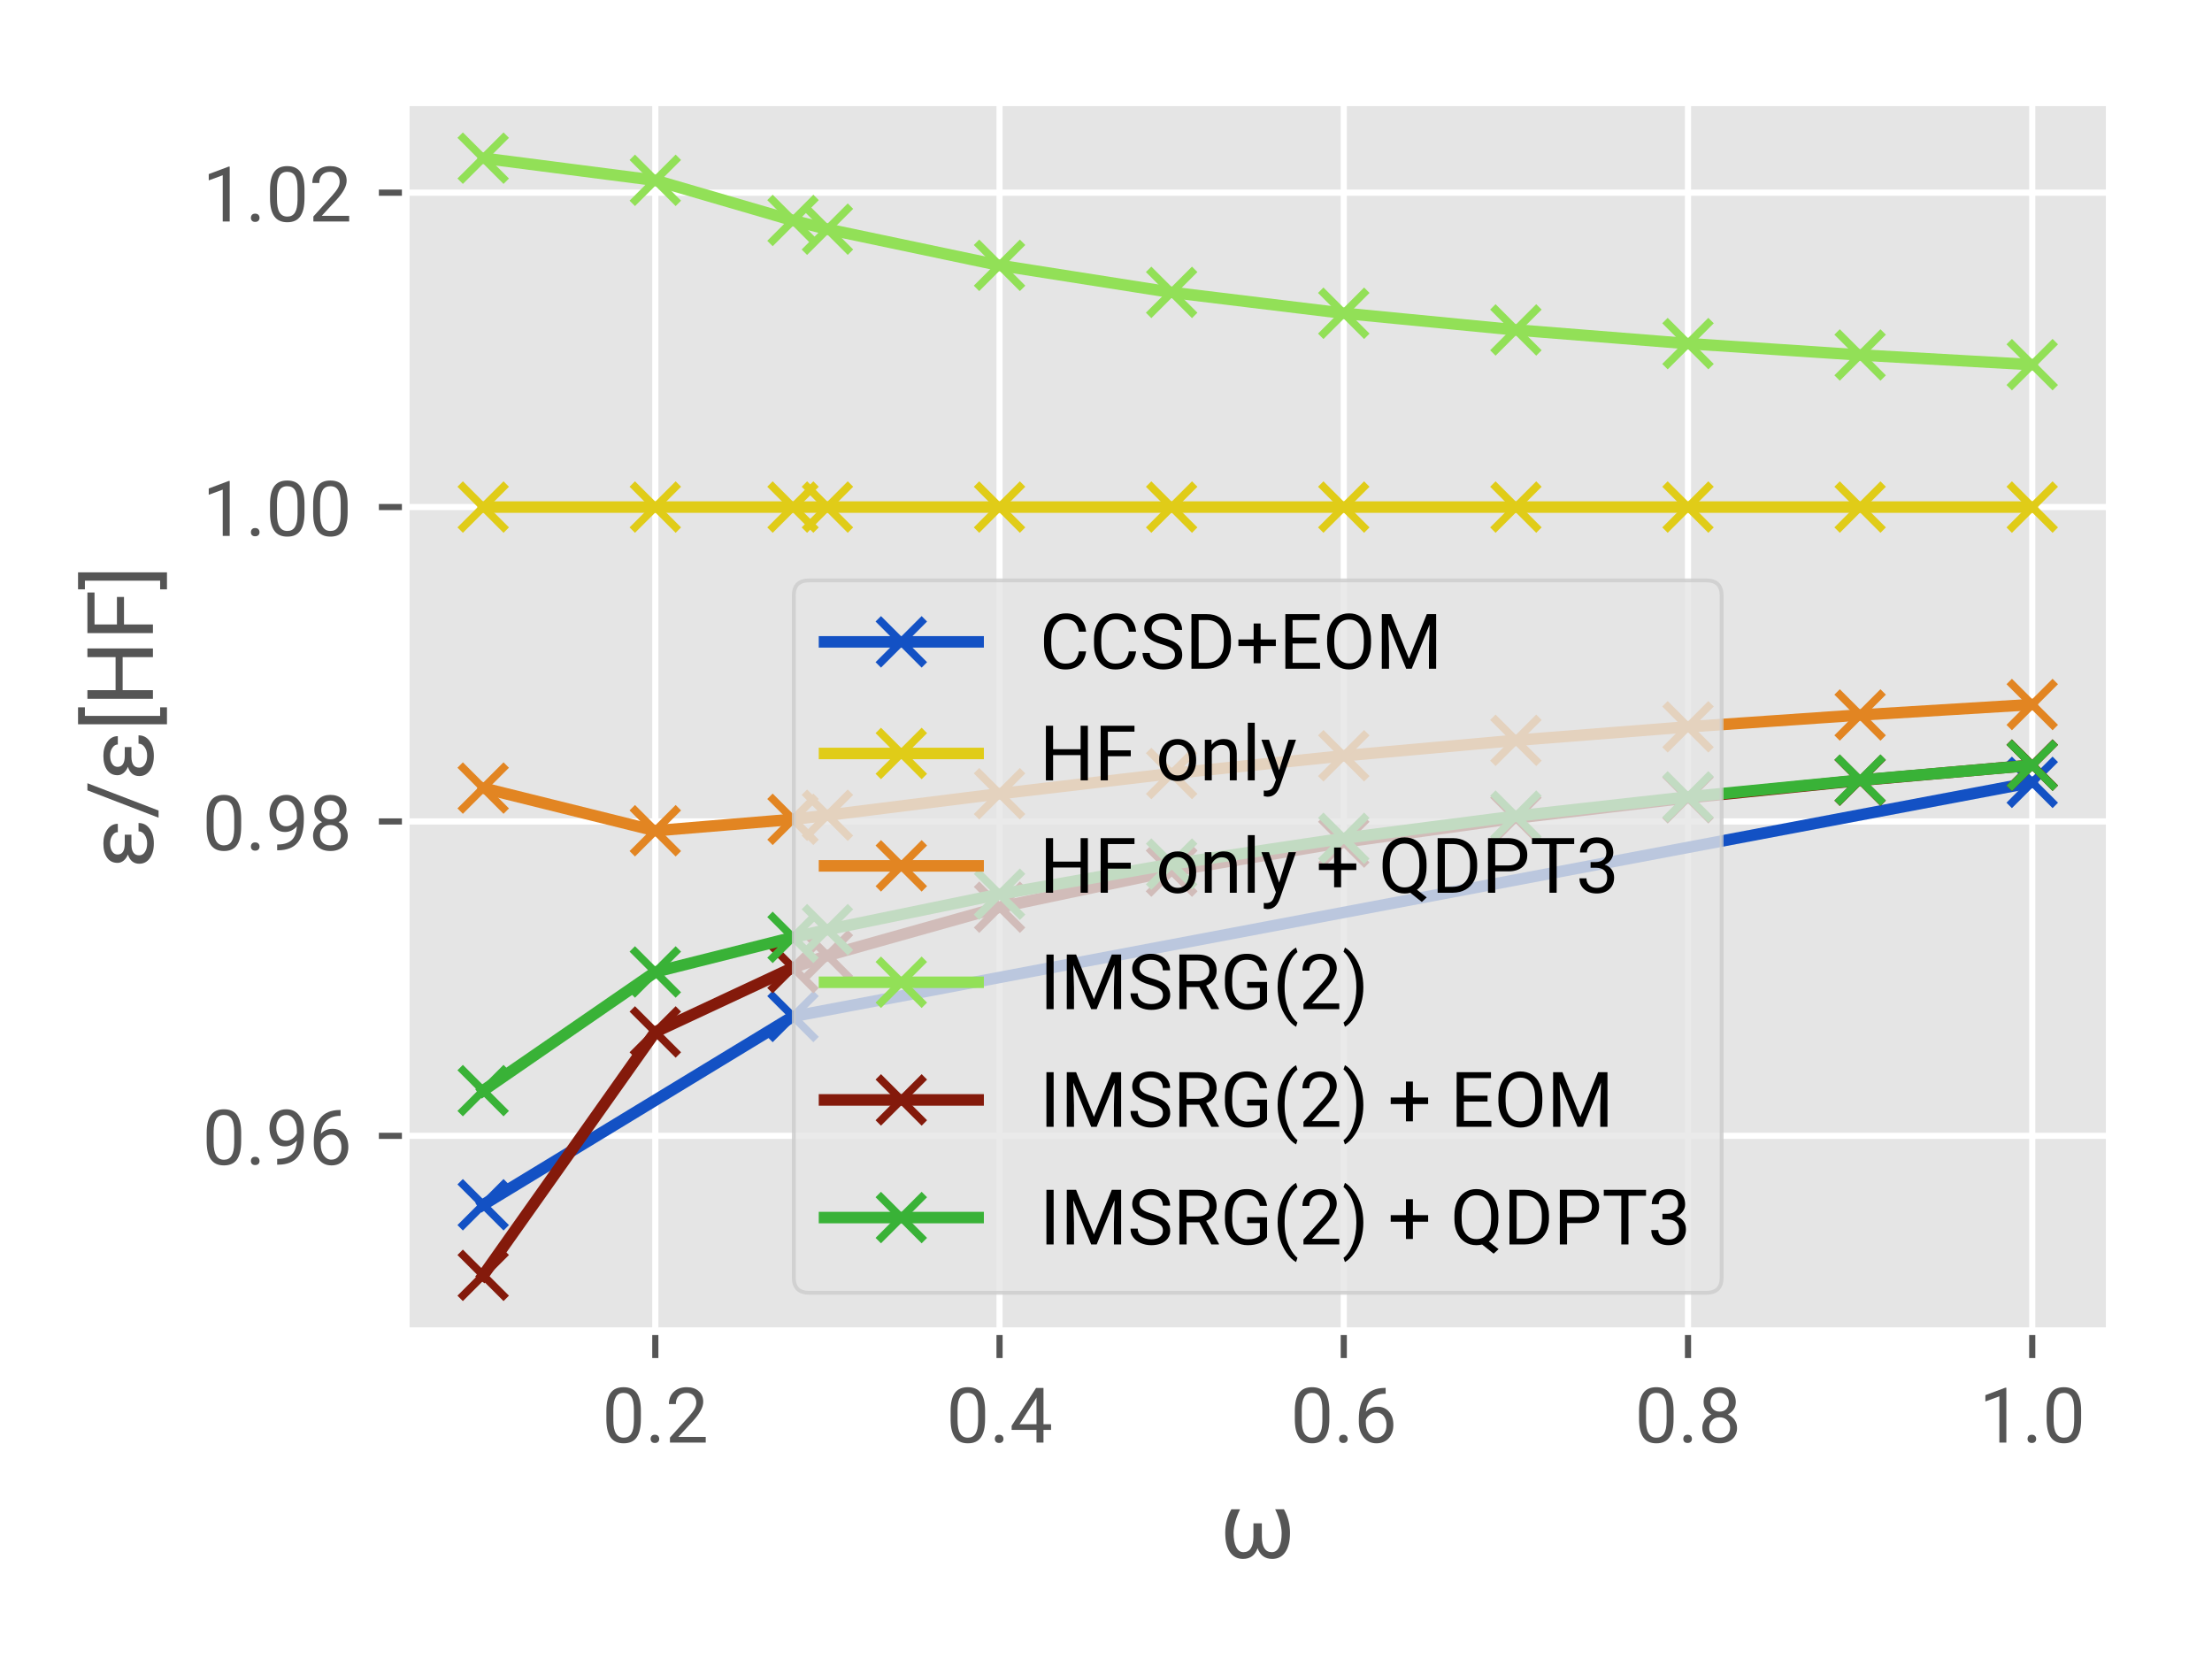 <?xml version="1.0" encoding="utf-8" standalone="no"?>
<!DOCTYPE svg PUBLIC "-//W3C//DTD SVG 1.1//EN"
  "http://www.w3.org/Graphics/SVG/1.1/DTD/svg11.dtd">
<!-- Created with matplotlib (http://matplotlib.org/) -->
<svg height="216pt" version="1.1" viewBox="0 0 288 216" width="288pt" xmlns="http://www.w3.org/2000/svg" xmlns:xlink="http://www.w3.org/1999/xlink">
 <defs>
  <style type="text/css">
*{stroke-linecap:butt;stroke-linejoin:round;}
  </style>
 </defs>
 <g id="figure_1">
  <g id="patch_1">
   <path d="M 0 216 
L 288 216 
L 288 0 
L 0 0 
z
" style="fill:#ffffff;"/>
  </g>
  <g id="axes_1">
   <g id="patch_2">
    <path d="M 52.828 173.32 
L 274.68 173.32 
L 274.68 13.32 
L 52.828 13.32 
z
" style="fill:#e5e5e5;"/>
   </g>
   <g id="matplotlib.axis_1">
    <g id="xtick_1">
     <g id="line2d_1">
      <path clip-path="url(#pa9e88592d8)" d="M 85.321 173.32 
L 85.321 13.32 
" style="fill:none;stroke:#ffffff;stroke-linecap:square;stroke-width:0.8;"/>
     </g>
     <g id="line2d_2">
      <defs>
       <path d="M 0 0 
L 0 3.5 
" id="me62bcd8525" style="stroke:#555555;stroke-width:0.8;"/>
      </defs>
      <g>
       <use style="fill:#555555;stroke:#555555;stroke-width:0.8;" x="85.321" xlink:href="#me62bcd8525" y="173.32"/>
      </g>
     </g>
     <g id="text_1">
      <!-- 0.2 -->
      <defs>
       <path d="M 50.484 30.328 
Q 50.484 14.453 45.062 6.734 
Q 39.656 -0.984 28.125 -0.984 
Q 16.75 -0.984 11.281 6.562 
Q 5.812 14.109 5.609 29.109 
L 5.609 41.156 
Q 5.609 56.844 11.031 64.453 
Q 16.453 72.078 28.031 72.078 
Q 39.5 72.078 44.922 64.719 
Q 50.344 57.375 50.484 42.047 
z
M 41.453 42.672 
Q 41.453 54.156 38.234 59.406 
Q 35.016 64.656 28.031 64.656 
Q 21.094 64.656 17.922 59.422 
Q 14.75 54.203 14.656 43.359 
L 14.656 28.906 
Q 14.656 17.391 18 11.891 
Q 21.344 6.391 28.125 6.391 
Q 34.812 6.391 38.062 11.562 
Q 41.312 16.75 41.453 27.875 
z
" id="Roboto-Regular-30"/>
       <path d="M 7.031 4.734 
Q 7.031 7.078 8.422 8.641 
Q 9.812 10.203 12.594 10.203 
Q 15.375 10.203 16.812 8.641 
Q 18.266 7.078 18.266 4.734 
Q 18.266 2.484 16.812 0.969 
Q 15.375 -0.531 12.594 -0.531 
Q 9.812 -0.531 8.422 0.969 
Q 7.031 2.484 7.031 4.734 
" id="Roboto-Regular-2e"/>
       <path d="M 52.484 0 
L 5.906 0 
L 5.906 6.5 
L 30.516 33.844 
Q 35.984 40.047 38.062 43.922 
Q 40.141 47.797 40.141 51.953 
Q 40.141 57.516 36.766 61.078 
Q 33.406 64.656 27.781 64.656 
Q 21.047 64.656 17.312 60.812 
Q 13.578 56.984 13.578 50.141 
L 4.547 50.141 
Q 4.547 59.969 10.859 66.016 
Q 17.188 72.078 27.781 72.078 
Q 37.703 72.078 43.453 66.875 
Q 49.219 61.672 49.219 53.031 
Q 49.219 42.531 35.844 28.031 
L 16.797 7.375 
L 52.484 7.375 
z
" id="Roboto-Regular-32"/>
      </defs>
      <g style="fill:#555555;" transform="translate(78.39 187.82)scale(0.1 -0.1)">
       <use xlink:href="#Roboto-Regular-30"/>
       <use x="56.152" xlink:href="#Roboto-Regular-2e"/>
       <use x="82.471" xlink:href="#Roboto-Regular-32"/>
      </g>
     </g>
    </g>
    <g id="xtick_2">
     <g id="line2d_3">
      <path clip-path="url(#pa9e88592d8)" d="M 130.14 173.32 
L 130.14 13.32 
" style="fill:none;stroke:#ffffff;stroke-linecap:square;stroke-width:0.8;"/>
     </g>
     <g id="line2d_4">
      <g>
       <use style="fill:#555555;stroke:#555555;stroke-width:0.8;" x="130.14" xlink:href="#me62bcd8525" y="173.32"/>
      </g>
     </g>
     <g id="text_2">
      <!-- 0.4 -->
      <defs>
       <path d="M 44.047 23.875 
L 53.906 23.875 
L 53.906 16.5 
L 44.047 16.5 
L 44.047 0 
L 34.969 0 
L 34.969 16.5 
L 2.594 16.5 
L 2.594 21.828 
L 34.422 71.094 
L 44.047 71.094 
z
M 12.844 23.875 
L 34.969 23.875 
L 34.969 58.734 
L 33.891 56.781 
z
" id="Roboto-Regular-34"/>
      </defs>
      <g style="fill:#555555;" transform="translate(123.208 187.82)scale(0.1 -0.1)">
       <use xlink:href="#Roboto-Regular-30"/>
       <use x="56.152" xlink:href="#Roboto-Regular-2e"/>
       <use x="82.471" xlink:href="#Roboto-Regular-34"/>
      </g>
     </g>
    </g>
    <g id="xtick_3">
     <g id="line2d_5">
      <path clip-path="url(#pa9e88592d8)" d="M 174.958 173.32 
L 174.958 13.32 
" style="fill:none;stroke:#ffffff;stroke-linecap:square;stroke-width:0.8;"/>
     </g>
     <g id="line2d_6">
      <g>
       <use style="fill:#555555;stroke:#555555;stroke-width:0.8;" x="174.958" xlink:href="#me62bcd8525" y="173.32"/>
      </g>
     </g>
     <g id="text_3">
      <!-- 0.6 -->
      <defs>
       <path d="M 41.359 71.141 
L 41.359 63.484 
L 39.703 63.484 
Q 29.156 63.281 22.906 57.219 
Q 16.656 51.172 15.672 40.188 
Q 21.297 46.625 31 46.625 
Q 40.281 46.625 45.828 40.078 
Q 51.375 33.547 51.375 23.188 
Q 51.375 12.203 45.391 5.609 
Q 39.406 -0.984 29.344 -0.984 
Q 19.141 -0.984 12.797 6.859 
Q 6.453 14.703 6.453 27.047 
L 6.453 30.516 
Q 6.453 50.141 14.812 60.516 
Q 23.188 70.906 39.75 71.141 
z
M 29.5 39.109 
Q 24.859 39.109 20.953 36.328 
Q 17.047 33.547 15.531 29.344 
L 15.531 26.031 
Q 15.531 17.234 19.484 11.859 
Q 23.438 6.5 29.344 6.5 
Q 35.453 6.5 38.938 10.984 
Q 42.438 15.484 42.438 22.75 
Q 42.438 30.078 38.891 34.594 
Q 35.359 39.109 29.5 39.109 
" id="Roboto-Regular-36"/>
      </defs>
      <g style="fill:#555555;" transform="translate(168.027 187.82)scale(0.1 -0.1)">
       <use xlink:href="#Roboto-Regular-30"/>
       <use x="56.152" xlink:href="#Roboto-Regular-2e"/>
       <use x="82.471" xlink:href="#Roboto-Regular-36"/>
      </g>
     </g>
    </g>
    <g id="xtick_4">
     <g id="line2d_7">
      <path clip-path="url(#pa9e88592d8)" d="M 219.777 173.32 
L 219.777 13.32 
" style="fill:none;stroke:#ffffff;stroke-linecap:square;stroke-width:0.8;"/>
     </g>
     <g id="line2d_8">
      <g>
       <use style="fill:#555555;stroke:#555555;stroke-width:0.8;" x="219.777" xlink:href="#me62bcd8525" y="173.32"/>
      </g>
     </g>
     <g id="text_4">
      <!-- 0.8 -->
      <defs>
       <path d="M 49.031 52.547 
Q 49.031 47.219 46.219 43.062 
Q 43.406 38.922 38.625 36.578 
Q 44.188 34.188 47.438 29.594 
Q 50.688 25 50.688 19.188 
Q 50.688 9.969 44.453 4.484 
Q 38.234 -0.984 28.078 -0.984 
Q 17.828 -0.984 11.641 4.516 
Q 5.469 10.016 5.469 19.188 
Q 5.469 24.953 8.609 29.594 
Q 11.766 34.234 17.328 36.625 
Q 12.594 38.969 9.859 43.109 
Q 7.125 47.266 7.125 52.547 
Q 7.125 61.531 12.891 66.797 
Q 18.656 72.078 28.078 72.078 
Q 37.453 72.078 43.234 66.797 
Q 49.031 61.531 49.031 52.547 
M 41.656 19.391 
Q 41.656 25.344 37.859 29.094 
Q 34.078 32.859 27.969 32.859 
Q 21.875 32.859 18.188 29.141 
Q 14.5 25.438 14.5 19.375 
Q 14.5 13.328 18.094 9.859 
Q 21.688 6.391 28.078 6.391 
Q 34.422 6.391 38.031 9.875 
Q 41.656 13.375 41.656 19.391 
M 28.078 64.656 
Q 22.75 64.656 19.453 61.359 
Q 16.156 58.062 16.156 52.391 
Q 16.156 46.969 19.406 43.625 
Q 22.656 40.281 28.078 40.281 
Q 33.5 40.281 36.734 43.625 
Q 39.984 46.969 39.984 52.391 
Q 39.984 57.812 36.609 61.234 
Q 33.25 64.656 28.078 64.656 
" id="Roboto-Regular-38"/>
      </defs>
      <g style="fill:#555555;" transform="translate(212.846 187.82)scale(0.1 -0.1)">
       <use xlink:href="#Roboto-Regular-30"/>
       <use x="56.152" xlink:href="#Roboto-Regular-2e"/>
       <use x="82.471" xlink:href="#Roboto-Regular-38"/>
      </g>
     </g>
    </g>
    <g id="xtick_5">
     <g id="line2d_9">
      <path clip-path="url(#pa9e88592d8)" d="M 264.596 173.32 
L 264.596 13.32 
" style="fill:none;stroke:#ffffff;stroke-linecap:square;stroke-width:0.8;"/>
     </g>
     <g id="line2d_10">
      <g>
       <use style="fill:#555555;stroke:#555555;stroke-width:0.8;" x="264.596" xlink:href="#me62bcd8525" y="173.32"/>
      </g>
     </g>
     <g id="text_5">
      <!-- 1.0 -->
      <defs>
       <path d="M 35.594 0 
L 26.516 0 
L 26.516 60.203 
L 8.297 53.516 
L 8.297 61.719 
L 34.188 71.438 
L 35.594 71.438 
z
" id="Roboto-Regular-31"/>
      </defs>
      <g style="fill:#555555;" transform="translate(257.665 187.82)scale(0.1 -0.1)">
       <use xlink:href="#Roboto-Regular-31"/>
       <use x="56.152" xlink:href="#Roboto-Regular-2e"/>
       <use x="82.471" xlink:href="#Roboto-Regular-30"/>
      </g>
     </g>
    </g>
    <g id="text_6">
     <!-- ω -->
     <defs>
      <path d="M 22.078 52.828 
Q 15.328 39.016 14.984 27.344 
Q 14.984 17.438 17.766 11.891 
Q 20.562 6.344 25.734 6.344 
Q 31 6.344 33.766 10.562 
Q 36.531 14.797 36.531 22.906 
L 36.531 37.594 
L 45.656 37.594 
L 45.656 22.656 
Q 45.703 14.656 48.453 10.5 
Q 51.219 6.344 56.453 6.344 
Q 61.625 6.344 64.406 11.859 
Q 67.188 17.391 67.188 27.344 
Q 66.844 39.016 60.109 52.828 
L 69.625 52.828 
Q 76.219 40.922 76.219 27.344 
Q 76.219 13.922 71.156 6.469 
Q 66.109 -0.984 56.938 -0.984 
Q 45.219 -0.984 41.062 10.641 
Q 39.062 4.938 35.062 1.969 
Q 31.062 -0.984 25.25 -0.984 
Q 16.062 -0.984 11 6.469 
Q 5.953 13.922 5.953 27.344 
Q 5.953 41.359 12.547 52.828 
z
" id="Roboto-Regular-3c9"/>
     </defs>
     <g style="fill:#555555;" transform="translate(158.811 202.851)scale(0.12 -0.12)">
      <use xlink:href="#Roboto-Regular-3c9"/>
     </g>
    </g>
   </g>
   <g id="matplotlib.axis_2">
    <g id="ytick_1">
     <g id="line2d_11">
      <path clip-path="url(#pa9e88592d8)" d="M 52.828 147.885 
L 274.68 147.885 
" style="fill:none;stroke:#ffffff;stroke-linecap:square;stroke-width:0.8;"/>
     </g>
     <g id="line2d_12">
      <defs>
       <path d="M 0 0 
L -3.5 0 
" id="m0dbd7f223a" style="stroke:#555555;stroke-width:0.8;"/>
      </defs>
      <g>
       <use style="fill:#555555;stroke:#555555;stroke-width:0.8;" x="52.828" xlink:href="#m0dbd7f223a" y="147.885"/>
      </g>
     </g>
     <g id="text_7">
      <!-- 0.96 -->
      <defs>
       <path d="M 40.531 31.25 
Q 37.703 27.875 33.766 25.828 
Q 29.828 23.781 25.141 23.781 
Q 19 23.781 14.422 26.797 
Q 9.859 29.828 7.375 35.328 
Q 4.891 40.828 4.891 47.469 
Q 4.891 54.594 7.594 60.297 
Q 10.297 66.016 15.281 69.047 
Q 20.266 72.078 26.906 72.078 
Q 37.453 72.078 43.531 64.188 
Q 49.609 56.297 49.609 42.672 
L 49.609 40.047 
Q 49.609 19.281 41.406 9.734 
Q 33.203 0.203 16.656 -0.047 
L 14.891 -0.047 
L 14.891 7.562 
L 16.797 7.562 
Q 27.984 7.766 33.984 13.406 
Q 39.984 19.047 40.531 31.25 
M 26.609 31.25 
Q 31.156 31.25 34.984 34.031 
Q 38.812 36.812 40.578 40.922 
L 40.578 44.531 
Q 40.578 53.422 36.719 58.984 
Q 32.859 64.547 26.953 64.547 
Q 21 64.547 17.375 59.984 
Q 13.766 55.422 13.766 47.953 
Q 13.766 40.672 17.25 35.953 
Q 20.75 31.25 26.609 31.25 
" id="Roboto-Regular-39"/>
      </defs>
      <g style="fill:#555555;" transform="translate(26.349 151.635)scale(0.1 -0.1)">
       <use xlink:href="#Roboto-Regular-30"/>
       <use x="56.152" xlink:href="#Roboto-Regular-2e"/>
       <use x="82.471" xlink:href="#Roboto-Regular-39"/>
       <use x="138.623" xlink:href="#Roboto-Regular-36"/>
      </g>
     </g>
    </g>
    <g id="ytick_2">
     <g id="line2d_13">
      <path clip-path="url(#pa9e88592d8)" d="M 52.828 106.952 
L 274.68 106.952 
" style="fill:none;stroke:#ffffff;stroke-linecap:square;stroke-width:0.8;"/>
     </g>
     <g id="line2d_14">
      <g>
       <use style="fill:#555555;stroke:#555555;stroke-width:0.8;" x="52.828" xlink:href="#m0dbd7f223a" y="106.952"/>
      </g>
     </g>
     <g id="text_8">
      <!-- 0.98 -->
      <g style="fill:#555555;" transform="translate(26.349 110.702)scale(0.1 -0.1)">
       <use xlink:href="#Roboto-Regular-30"/>
       <use x="56.152" xlink:href="#Roboto-Regular-2e"/>
       <use x="82.471" xlink:href="#Roboto-Regular-39"/>
       <use x="138.623" xlink:href="#Roboto-Regular-38"/>
      </g>
     </g>
    </g>
    <g id="ytick_3">
     <g id="line2d_15">
      <path clip-path="url(#pa9e88592d8)" d="M 52.828 66.02 
L 274.68 66.02 
" style="fill:none;stroke:#ffffff;stroke-linecap:square;stroke-width:0.8;"/>
     </g>
     <g id="line2d_16">
      <g>
       <use style="fill:#555555;stroke:#555555;stroke-width:0.8;" x="52.828" xlink:href="#m0dbd7f223a" y="66.02"/>
      </g>
     </g>
     <g id="text_9">
      <!-- 1.00 -->
      <g style="fill:#555555;" transform="translate(26.349 69.77)scale(0.1 -0.1)">
       <use xlink:href="#Roboto-Regular-31"/>
       <use x="56.152" xlink:href="#Roboto-Regular-2e"/>
       <use x="82.471" xlink:href="#Roboto-Regular-30"/>
       <use x="138.623" xlink:href="#Roboto-Regular-30"/>
      </g>
     </g>
    </g>
    <g id="ytick_4">
     <g id="line2d_17">
      <path clip-path="url(#pa9e88592d8)" d="M 52.828 25.087 
L 274.68 25.087 
" style="fill:none;stroke:#ffffff;stroke-linecap:square;stroke-width:0.8;"/>
     </g>
     <g id="line2d_18">
      <g>
       <use style="fill:#555555;stroke:#555555;stroke-width:0.8;" x="52.828" xlink:href="#m0dbd7f223a" y="25.087"/>
      </g>
     </g>
     <g id="text_10">
      <!-- 1.02 -->
      <g style="fill:#555555;" transform="translate(26.349 28.837)scale(0.1 -0.1)">
       <use xlink:href="#Roboto-Regular-31"/>
       <use x="56.152" xlink:href="#Roboto-Regular-2e"/>
       <use x="82.471" xlink:href="#Roboto-Regular-30"/>
       <use x="138.623" xlink:href="#Roboto-Regular-32"/>
      </g>
     </g>
    </g>
    <g id="text_11">
     <!-- ε/ε[HF] -->
     <defs>
      <path d="M 13.969 14.844 
Q 13.969 11.078 17.547 8.688 
Q 21.141 6.297 26.906 6.297 
Q 32.422 6.297 36.203 8.984 
Q 39.984 11.672 39.984 15.625 
L 49.031 15.625 
Q 49.031 8.062 42.797 3.531 
Q 36.578 -0.984 26.906 -0.984 
Q 16.938 -0.984 10.875 3.344 
Q 4.828 7.672 4.828 14.844 
Q 4.828 23.922 14.844 27.156 
Q 10.547 28.906 8.156 31.875 
Q 5.766 34.859 5.766 38.422 
Q 5.766 45.656 11.406 49.703 
Q 17.047 53.766 26.906 53.766 
Q 35.984 53.766 42.062 49.391 
Q 48.141 45.016 48.141 38.094 
L 39.109 38.094 
Q 39.109 41.5 35.609 43.969 
Q 32.125 46.438 26.906 46.438 
Q 21.438 46.438 18.141 44.219 
Q 14.844 42 14.844 38.375 
Q 14.844 30.562 26.766 30.562 
L 36.328 30.562 
L 36.328 23.344 
L 25.391 23.344 
Q 13.969 23.047 13.969 14.844 
" id="Roboto-Regular-3b5"/>
      <path d="M 8.641 -6.109 
L 0.875 -6.109 
L 30.562 71.094 
L 38.281 71.094 
z
" id="Roboto-Regular-2f"/>
      <path d="M 25.531 73.828 
L 16.219 73.828 
L 16.219 -7.812 
L 25.531 -7.812 
L 25.531 -15.234 
L 7.125 -15.234 
L 7.125 81.25 
L 25.531 81.25 
z
" id="Roboto-Regular-5b"/>
      <path d="M 62.891 0 
L 53.469 0 
L 53.469 32.859 
L 17.625 32.859 
L 17.625 0 
L 8.25 0 
L 8.25 71.094 
L 17.625 71.094 
L 17.625 40.531 
L 53.469 40.531 
L 53.469 71.094 
L 62.891 71.094 
z
" id="Roboto-Regular-48"/>
      <path d="M 47.469 31.391 
L 17.625 31.391 
L 17.625 0 
L 8.25 0 
L 8.25 71.094 
L 52.297 71.094 
L 52.297 63.375 
L 17.625 63.375 
L 17.625 39.062 
L 47.469 39.062 
z
" id="Roboto-Regular-46"/>
      <path d="M 0.438 81.25 
L 18.891 81.25 
L 18.891 -15.234 
L 0.438 -15.234 
L 0.438 -7.812 
L 9.859 -7.812 
L 9.859 73.828 
L 0.438 73.828 
z
" id="Roboto-Regular-5d"/>
     </defs>
     <g style="fill:#555555;" transform="translate(19.912 113.038)rotate(-90)scale(0.12 -0.12)">
      <use xlink:href="#Roboto-Regular-3b5"/>
      <use x="53.906" xlink:href="#Roboto-Regular-2f"/>
      <use x="95.117" xlink:href="#Roboto-Regular-3b5"/>
      <use x="149.023" xlink:href="#Roboto-Regular-5b"/>
      <use x="175.537" xlink:href="#Roboto-Regular-48"/>
      <use x="246.826" xlink:href="#Roboto-Regular-46"/>
      <use x="302.1" xlink:href="#Roboto-Regular-5d"/>
     </g>
    </g>
   </g>
   <g id="line2d_19">
    <path clip-path="url(#pa9e88592d8)" d="M 62.912 156.86 
L 103.249 132.341 
L 264.596 101.863 
" style="fill:none;stroke:#1351c4;stroke-linecap:square;stroke-width:1.5;"/>
    <defs>
     <path d="M -3 3 
L 3 -3 
M -3 -3 
L 3 3 
" id="mb91013c188" style="stroke:#1351c4;"/>
    </defs>
    <g clip-path="url(#pa9e88592d8)">
     <use style="fill:#1351c4;stroke:#1351c4;" x="62.912" xlink:href="#mb91013c188" y="156.86"/>
     <use style="fill:#1351c4;stroke:#1351c4;" x="103.249" xlink:href="#mb91013c188" y="132.341"/>
     <use style="fill:#1351c4;stroke:#1351c4;" x="264.596" xlink:href="#mb91013c188" y="101.863"/>
    </g>
   </g>
   <g id="line2d_20">
    <path clip-path="url(#pa9e88592d8)" d="M 62.912 66.02 
L 85.321 66.02 
L 103.249 66.02 
L 107.73 66.02 
L 130.14 66.02 
L 152.549 66.02 
L 174.958 66.02 
L 197.368 66.02 
L 219.777 66.02 
L 242.186 66.02 
L 264.596 66.02 
" style="fill:none;stroke:#e0cc18;stroke-linecap:square;stroke-width:1.5;"/>
    <defs>
     <path d="M -3 3 
L 3 -3 
M -3 -3 
L 3 3 
" id="m8059fedfb8" style="stroke:#e0cc18;"/>
    </defs>
    <g clip-path="url(#pa9e88592d8)">
     <use style="fill:#e0cc18;stroke:#e0cc18;" x="62.912" xlink:href="#m8059fedfb8" y="66.02"/>
     <use style="fill:#e0cc18;stroke:#e0cc18;" x="85.321" xlink:href="#m8059fedfb8" y="66.02"/>
     <use style="fill:#e0cc18;stroke:#e0cc18;" x="103.249" xlink:href="#m8059fedfb8" y="66.02"/>
     <use style="fill:#e0cc18;stroke:#e0cc18;" x="107.73" xlink:href="#m8059fedfb8" y="66.02"/>
     <use style="fill:#e0cc18;stroke:#e0cc18;" x="130.14" xlink:href="#m8059fedfb8" y="66.02"/>
     <use style="fill:#e0cc18;stroke:#e0cc18;" x="152.549" xlink:href="#m8059fedfb8" y="66.02"/>
     <use style="fill:#e0cc18;stroke:#e0cc18;" x="174.958" xlink:href="#m8059fedfb8" y="66.02"/>
     <use style="fill:#e0cc18;stroke:#e0cc18;" x="197.368" xlink:href="#m8059fedfb8" y="66.02"/>
     <use style="fill:#e0cc18;stroke:#e0cc18;" x="219.777" xlink:href="#m8059fedfb8" y="66.02"/>
     <use style="fill:#e0cc18;stroke:#e0cc18;" x="242.186" xlink:href="#m8059fedfb8" y="66.02"/>
     <use style="fill:#e0cc18;stroke:#e0cc18;" x="264.596" xlink:href="#m8059fedfb8" y="66.02"/>
    </g>
   </g>
   <g id="line2d_21">
    <path clip-path="url(#pa9e88592d8)" d="M 62.912 102.606 
L 85.321 108.161 
L 103.249 106.677 
L 107.73 106.145 
L 130.14 103.342 
L 152.549 100.712 
L 174.958 98.399 
L 197.368 96.387 
L 219.777 94.632 
L 242.186 93.091 
L 264.596 91.729 
" style="fill:none;stroke:#e28522;stroke-linecap:square;stroke-width:1.5;"/>
    <defs>
     <path d="M -3 3 
L 3 -3 
M -3 -3 
L 3 3 
" id="me6e3fbe865" style="stroke:#e28522;"/>
    </defs>
    <g clip-path="url(#pa9e88592d8)">
     <use style="fill:#e28522;stroke:#e28522;" x="62.912" xlink:href="#me6e3fbe865" y="102.606"/>
     <use style="fill:#e28522;stroke:#e28522;" x="85.321" xlink:href="#me6e3fbe865" y="108.161"/>
     <use style="fill:#e28522;stroke:#e28522;" x="103.249" xlink:href="#me6e3fbe865" y="106.677"/>
     <use style="fill:#e28522;stroke:#e28522;" x="107.73" xlink:href="#me6e3fbe865" y="106.145"/>
     <use style="fill:#e28522;stroke:#e28522;" x="130.14" xlink:href="#me6e3fbe865" y="103.342"/>
     <use style="fill:#e28522;stroke:#e28522;" x="152.549" xlink:href="#me6e3fbe865" y="100.712"/>
     <use style="fill:#e28522;stroke:#e28522;" x="174.958" xlink:href="#me6e3fbe865" y="98.399"/>
     <use style="fill:#e28522;stroke:#e28522;" x="197.368" xlink:href="#me6e3fbe865" y="96.387"/>
     <use style="fill:#e28522;stroke:#e28522;" x="219.777" xlink:href="#me6e3fbe865" y="94.632"/>
     <use style="fill:#e28522;stroke:#e28522;" x="242.186" xlink:href="#me6e3fbe865" y="93.091"/>
     <use style="fill:#e28522;stroke:#e28522;" x="264.596" xlink:href="#me6e3fbe865" y="91.729"/>
    </g>
   </g>
   <g id="line2d_22">
    <path clip-path="url(#pa9e88592d8)" d="M 62.912 20.593 
L 85.321 23.48 
L 103.249 28.705 
L 107.73 29.838 
L 130.14 34.547 
L 152.549 38.068 
L 174.958 40.788 
L 197.368 42.957 
L 219.777 44.737 
L 242.186 46.219 
L 264.596 47.478 
" style="fill:none;stroke:#92e057;stroke-linecap:square;stroke-width:1.5;"/>
    <defs>
     <path d="M -3 3 
L 3 -3 
M -3 -3 
L 3 3 
" id="m59fe79908b" style="stroke:#92e057;"/>
    </defs>
    <g clip-path="url(#pa9e88592d8)">
     <use style="fill:#92e057;stroke:#92e057;" x="62.912" xlink:href="#m59fe79908b" y="20.593"/>
     <use style="fill:#92e057;stroke:#92e057;" x="85.321" xlink:href="#m59fe79908b" y="23.48"/>
     <use style="fill:#92e057;stroke:#92e057;" x="103.249" xlink:href="#m59fe79908b" y="28.705"/>
     <use style="fill:#92e057;stroke:#92e057;" x="107.73" xlink:href="#m59fe79908b" y="29.838"/>
     <use style="fill:#92e057;stroke:#92e057;" x="130.14" xlink:href="#m59fe79908b" y="34.547"/>
     <use style="fill:#92e057;stroke:#92e057;" x="152.549" xlink:href="#m59fe79908b" y="38.068"/>
     <use style="fill:#92e057;stroke:#92e057;" x="174.958" xlink:href="#m59fe79908b" y="40.788"/>
     <use style="fill:#92e057;stroke:#92e057;" x="197.368" xlink:href="#m59fe79908b" y="42.957"/>
     <use style="fill:#92e057;stroke:#92e057;" x="219.777" xlink:href="#m59fe79908b" y="44.737"/>
     <use style="fill:#92e057;stroke:#92e057;" x="242.186" xlink:href="#m59fe79908b" y="46.219"/>
     <use style="fill:#92e057;stroke:#92e057;" x="264.596" xlink:href="#m59fe79908b" y="47.478"/>
    </g>
   </g>
   <g id="line2d_23">
    <path clip-path="url(#pa9e88592d8)" d="M 62.912 166.047 
L 85.321 134.36 
L 103.249 125.986 
L 107.73 124.414 
L 130.14 118.119 
L 152.549 113.396 
L 152.549 113.396 
L 174.958 109.642 
L 197.368 106.512 
L 219.777 103.872 
L 242.186 101.599 
L 264.596 99.615 
L 264.596 99.615 
" style="fill:none;stroke:#841a0b;stroke-linecap:square;stroke-width:1.5;"/>
    <defs>
     <path d="M -3 3 
L 3 -3 
M -3 -3 
L 3 3 
" id="mf4d0b1335c" style="stroke:#841a0b;"/>
    </defs>
    <g clip-path="url(#pa9e88592d8)">
     <use style="fill:#841a0b;stroke:#841a0b;" x="62.912" xlink:href="#mf4d0b1335c" y="166.047"/>
     <use style="fill:#841a0b;stroke:#841a0b;" x="85.321" xlink:href="#mf4d0b1335c" y="134.36"/>
     <use style="fill:#841a0b;stroke:#841a0b;" x="103.249" xlink:href="#mf4d0b1335c" y="125.986"/>
     <use style="fill:#841a0b;stroke:#841a0b;" x="107.73" xlink:href="#mf4d0b1335c" y="124.414"/>
     <use style="fill:#841a0b;stroke:#841a0b;" x="130.14" xlink:href="#mf4d0b1335c" y="118.119"/>
     <use style="fill:#841a0b;stroke:#841a0b;" x="152.549" xlink:href="#mf4d0b1335c" y="113.396"/>
     <use style="fill:#841a0b;stroke:#841a0b;" x="152.549" xlink:href="#mf4d0b1335c" y="113.396"/>
     <use style="fill:#841a0b;stroke:#841a0b;" x="174.958" xlink:href="#mf4d0b1335c" y="109.642"/>
     <use style="fill:#841a0b;stroke:#841a0b;" x="197.368" xlink:href="#mf4d0b1335c" y="106.512"/>
     <use style="fill:#841a0b;stroke:#841a0b;" x="219.777" xlink:href="#mf4d0b1335c" y="103.872"/>
     <use style="fill:#841a0b;stroke:#841a0b;" x="242.186" xlink:href="#mf4d0b1335c" y="101.599"/>
     <use style="fill:#841a0b;stroke:#841a0b;" x="264.596" xlink:href="#mf4d0b1335c" y="99.615"/>
     <use style="fill:#841a0b;stroke:#841a0b;" x="264.596" xlink:href="#mf4d0b1335c" y="99.615"/>
    </g>
   </g>
   <g id="line2d_24">
    <path clip-path="url(#pa9e88592d8)" d="M 62.912 141.995 
L 85.321 126.549 
L 103.249 122.047 
L 107.73 121.037 
L 130.14 116.426 
L 152.549 112.5 
L 174.958 109.144 
L 197.368 106.257 
L 219.777 103.757 
L 242.186 101.566 
L 264.596 99.633 
" style="fill:none;stroke:#39b237;stroke-linecap:square;stroke-width:1.5;"/>
    <defs>
     <path d="M -3 3 
L 3 -3 
M -3 -3 
L 3 3 
" id="mdb8e65e694" style="stroke:#39b237;"/>
    </defs>
    <g clip-path="url(#pa9e88592d8)">
     <use style="fill:#39b237;stroke:#39b237;" x="62.912" xlink:href="#mdb8e65e694" y="141.995"/>
     <use style="fill:#39b237;stroke:#39b237;" x="85.321" xlink:href="#mdb8e65e694" y="126.549"/>
     <use style="fill:#39b237;stroke:#39b237;" x="103.249" xlink:href="#mdb8e65e694" y="122.047"/>
     <use style="fill:#39b237;stroke:#39b237;" x="107.73" xlink:href="#mdb8e65e694" y="121.037"/>
     <use style="fill:#39b237;stroke:#39b237;" x="130.14" xlink:href="#mdb8e65e694" y="116.426"/>
     <use style="fill:#39b237;stroke:#39b237;" x="152.549" xlink:href="#mdb8e65e694" y="112.5"/>
     <use style="fill:#39b237;stroke:#39b237;" x="174.958" xlink:href="#mdb8e65e694" y="109.144"/>
     <use style="fill:#39b237;stroke:#39b237;" x="197.368" xlink:href="#mdb8e65e694" y="106.257"/>
     <use style="fill:#39b237;stroke:#39b237;" x="219.777" xlink:href="#mdb8e65e694" y="103.757"/>
     <use style="fill:#39b237;stroke:#39b237;" x="242.186" xlink:href="#mdb8e65e694" y="101.566"/>
     <use style="fill:#39b237;stroke:#39b237;" x="264.596" xlink:href="#mdb8e65e694" y="99.633"/>
    </g>
   </g>
   <g id="patch_3">
    <path d="M 52.828 173.32 
L 52.828 13.32 
" style="fill:none;stroke:#ffffff;stroke-linecap:square;stroke-linejoin:miter;"/>
   </g>
   <g id="patch_4">
    <path d="M 274.68 173.32 
L 274.68 13.32 
" style="fill:none;stroke:#ffffff;stroke-linecap:square;stroke-linejoin:miter;"/>
   </g>
   <g id="patch_5">
    <path d="M 52.828 173.32 
L 274.68 173.32 
" style="fill:none;stroke:#ffffff;stroke-linecap:square;stroke-linejoin:miter;"/>
   </g>
   <g id="patch_6">
    <path d="M 52.828 13.32 
L 274.68 13.32 
" style="fill:none;stroke:#ffffff;stroke-linecap:square;stroke-linejoin:miter;"/>
   </g>
   <g id="legend_1">
    <g id="patch_7">
     <path d="M 105.35 168.32 
L 222.158 168.32 
Q 224.158 168.32 224.158 166.32 
L 224.158 77.568 
Q 224.158 75.568 222.158 75.568 
L 105.35 75.568 
Q 103.35 75.568 103.35 77.568 
L 103.35 166.32 
Q 103.35 168.32 105.35 168.32 
z
" style="fill:#e5e5e5;opacity:0.8;stroke:#cccccc;stroke-linejoin:miter;stroke-width:0.5;"/>
    </g>
    <g id="line2d_25">
     <path d="M 107.35 83.568 
L 127.35 83.568 
" style="fill:none;stroke:#1351c4;stroke-linecap:square;stroke-width:1.5;"/>
    </g>
    <g id="line2d_26">
     <g>
      <use style="fill:#1351c4;stroke:#1351c4;" x="117.35" xlink:href="#mb91013c188" y="83.568"/>
     </g>
    </g>
    <g id="text_12">
     <!-- CCSD+EOM -->
     <defs>
      <path d="M 60.547 22.562 
Q 59.234 11.281 52.219 5.141 
Q 45.219 -0.984 33.594 -0.984 
Q 21 -0.984 13.406 8.047 
Q 5.812 17.094 5.812 32.234 
L 5.812 39.062 
Q 5.812 48.969 9.344 56.484 
Q 12.891 64.016 19.375 68.047 
Q 25.875 72.078 34.422 72.078 
Q 45.75 72.078 52.578 65.75 
Q 59.422 59.422 60.547 48.25 
L 51.125 48.25 
Q 49.906 56.734 45.828 60.547 
Q 41.75 64.359 34.422 64.359 
Q 25.438 64.359 20.328 57.719 
Q 15.234 51.078 15.234 38.812 
L 15.234 31.938 
Q 15.234 20.359 20.062 13.516 
Q 24.906 6.688 33.594 6.688 
Q 41.406 6.688 45.578 10.219 
Q 49.75 13.766 51.125 22.562 
z
" id="Roboto-Regular-43"/>
      <path d="M 29.203 31.688 
Q 17.141 35.156 11.641 40.203 
Q 6.156 45.266 6.156 52.688 
Q 6.156 61.078 12.859 66.578 
Q 19.578 72.078 30.328 72.078 
Q 37.641 72.078 43.375 69.234 
Q 49.125 66.406 52.266 61.422 
Q 55.422 56.453 55.422 50.531 
L 46 50.531 
Q 46 56.984 41.891 60.672 
Q 37.797 64.359 30.328 64.359 
Q 23.391 64.359 19.5 61.297 
Q 15.625 58.25 15.625 52.828 
Q 15.625 48.484 19.312 45.484 
Q 23 42.484 31.859 39.984 
Q 40.719 37.5 45.719 34.5 
Q 50.734 31.5 53.141 27.484 
Q 55.562 23.484 55.562 18.062 
Q 55.562 9.422 48.828 4.219 
Q 42.094 -0.984 30.812 -0.984 
Q 23.484 -0.984 17.141 1.828 
Q 10.797 4.641 7.344 9.516 
Q 3.906 14.406 3.906 20.609 
L 13.328 20.609 
Q 13.328 14.156 18.094 10.422 
Q 22.859 6.688 30.812 6.688 
Q 38.234 6.688 42.188 9.719 
Q 46.141 12.75 46.141 17.969 
Q 46.141 23.188 42.469 26.047 
Q 38.812 28.906 29.203 31.688 
" id="Roboto-Regular-53"/>
      <path d="M 8.25 0 
L 8.25 71.094 
L 28.328 71.094 
Q 37.594 71.094 44.719 66.984 
Q 51.859 62.891 55.734 55.312 
Q 59.625 47.75 59.672 37.938 
L 59.672 33.406 
Q 59.672 23.344 55.781 15.766 
Q 51.906 8.203 44.703 4.141 
Q 37.5 0.094 27.938 0 
z
M 17.625 63.375 
L 17.625 7.672 
L 27.484 7.672 
Q 38.328 7.672 44.359 14.406 
Q 50.391 21.141 50.391 33.594 
L 50.391 37.75 
Q 50.391 49.859 44.703 56.562 
Q 39.016 63.281 28.562 63.375 
z
" id="Roboto-Regular-44"/>
      <path d="M 32.719 38.141 
L 52.547 38.141 
L 52.547 29.594 
L 32.719 29.594 
L 32.719 7.125 
L 23.641 7.125 
L 23.641 29.594 
L 3.812 29.594 
L 3.812 38.141 
L 23.641 38.141 
L 23.641 58.891 
L 32.719 58.891 
z
" id="Roboto-Regular-2b"/>
      <path d="M 48.438 32.859 
L 17.625 32.859 
L 17.625 7.672 
L 53.422 7.672 
L 53.422 0 
L 8.25 0 
L 8.25 71.094 
L 52.938 71.094 
L 52.938 63.375 
L 17.625 63.375 
L 17.625 40.531 
L 48.438 40.531 
z
" id="Roboto-Regular-45"/>
      <path d="M 62.938 33.25 
Q 62.938 22.797 59.422 15.016 
Q 55.906 7.234 49.453 3.125 
Q 43.016 -0.984 34.422 -0.984 
Q 26.031 -0.984 19.531 3.141 
Q 13.031 7.281 9.438 14.922 
Q 5.859 22.562 5.766 32.625 
L 5.766 37.75 
Q 5.766 48 9.328 55.859 
Q 12.891 63.719 19.406 67.891 
Q 25.922 72.078 34.328 72.078 
Q 42.875 72.078 49.391 67.938 
Q 55.906 63.812 59.422 55.969 
Q 62.938 48.141 62.938 37.75 
z
M 53.609 37.844 
Q 53.609 50.484 48.531 57.25 
Q 43.453 64.016 34.328 64.016 
Q 25.438 64.016 20.328 57.25 
Q 15.234 50.484 15.094 38.484 
L 15.094 33.25 
Q 15.094 21 20.234 13.984 
Q 25.391 6.984 34.422 6.984 
Q 43.5 6.984 48.484 13.594 
Q 53.469 20.219 53.609 32.562 
z
" id="Roboto-Regular-4f"/>
      <path d="M 20.359 71.094 
L 43.609 13.094 
L 66.844 71.094 
L 79 71.094 
L 79 0 
L 69.625 0 
L 69.625 27.688 
L 70.516 57.562 
L 47.172 0 
L 39.984 0 
L 16.703 57.422 
L 17.625 27.688 
L 17.625 0 
L 8.25 0 
L 8.25 71.094 
z
" id="Roboto-Regular-4d"/>
     </defs>
     <g transform="translate(135.35 87.068)scale(0.1 -0.1)">
      <use xlink:href="#Roboto-Regular-43"/>
      <use x="65.088" xlink:href="#Roboto-Regular-43"/>
      <use x="130.176" xlink:href="#Roboto-Regular-53"/>
      <use x="189.502" xlink:href="#Roboto-Regular-44"/>
      <use x="255.078" xlink:href="#Roboto-Regular-2b"/>
      <use x="311.768" xlink:href="#Roboto-Regular-45"/>
      <use x="368.604" xlink:href="#Roboto-Regular-4f"/>
      <use x="437.354" xlink:href="#Roboto-Regular-4d"/>
     </g>
    </g>
    <g id="line2d_27">
     <path d="M 107.35 98.1 
L 127.35 98.1 
" style="fill:none;stroke:#e0cc18;stroke-linecap:square;stroke-width:1.5;"/>
    </g>
    <g id="line2d_28">
     <g>
      <use style="fill:#e0cc18;stroke:#e0cc18;" x="117.35" xlink:href="#m8059fedfb8" y="98.1"/>
     </g>
    </g>
    <g id="text_13">
     <!-- HF only -->
     <defs>
      <path id="Roboto-Regular-20"/>
      <path d="M 4.438 26.906 
Q 4.438 34.672 7.484 40.875 
Q 10.547 47.078 15.984 50.438 
Q 21.438 53.812 28.422 53.812 
Q 39.203 53.812 45.875 46.344 
Q 52.547 38.875 52.547 26.469 
L 52.547 25.828 
Q 52.547 18.109 49.578 11.984 
Q 46.625 5.859 41.125 2.438 
Q 35.641 -0.984 28.516 -0.984 
Q 17.781 -0.984 11.109 6.484 
Q 4.438 13.969 4.438 26.266 
z
M 13.531 25.828 
Q 13.531 17.047 17.609 11.719 
Q 21.688 6.391 28.516 6.391 
Q 35.406 6.391 39.453 11.781 
Q 43.5 17.188 43.5 26.906 
Q 43.5 35.594 39.375 40.984 
Q 35.25 46.391 28.422 46.391 
Q 21.734 46.391 17.625 41.062 
Q 13.531 35.75 13.531 25.828 
" id="Roboto-Regular-6f"/>
      <path d="M 15.375 52.828 
L 15.672 46.188 
Q 21.734 53.812 31.5 53.812 
Q 48.25 53.812 48.391 34.906 
L 48.391 0 
L 39.359 0 
L 39.359 34.969 
Q 39.312 40.672 36.75 43.406 
Q 34.188 46.141 28.766 46.141 
Q 24.359 46.141 21.031 43.797 
Q 17.719 41.453 15.875 37.641 
L 15.875 0 
L 6.844 0 
L 6.844 52.828 
z
" id="Roboto-Regular-6e"/>
      <path d="M 16.656 0 
L 7.625 0 
L 7.625 75 
L 16.656 75 
z
" id="Roboto-Regular-6c"/>
      <path d="M 24.125 13.234 
L 36.422 52.828 
L 46.094 52.828 
L 24.859 -8.156 
Q 19.922 -21.344 9.188 -21.344 
L 7.469 -21.188 
L 4.109 -20.562 
L 4.109 -13.234 
L 6.547 -13.422 
Q 11.141 -13.422 13.703 -11.562 
Q 16.266 -9.719 17.922 -4.781 
L 19.922 0.594 
L 1.078 52.828 
L 10.938 52.828 
z
" id="Roboto-Regular-79"/>
     </defs>
     <g transform="translate(135.35 101.6)scale(0.1 -0.1)">
      <use xlink:href="#Roboto-Regular-48"/>
      <use x="71.289" xlink:href="#Roboto-Regular-46"/>
      <use x="126.562" xlink:href="#Roboto-Regular-20"/>
      <use x="151.318" xlink:href="#Roboto-Regular-6f"/>
      <use x="208.35" xlink:href="#Roboto-Regular-6e"/>
      <use x="263.525" xlink:href="#Roboto-Regular-6c"/>
      <use x="287.793" xlink:href="#Roboto-Regular-79"/>
     </g>
    </g>
    <g id="line2d_29">
     <path d="M 107.35 112.734 
L 127.35 112.734 
" style="fill:none;stroke:#e28522;stroke-linecap:square;stroke-width:1.5;"/>
    </g>
    <g id="line2d_30">
     <g>
      <use style="fill:#e28522;stroke:#e28522;" x="117.35" xlink:href="#me6e3fbe865" y="112.734"/>
     </g>
    </g>
    <g id="text_14">
     <!-- HF only + QDPT3 -->
     <defs>
      <path d="M 62.547 33.25 
Q 62.547 22.953 59.266 15.5 
Q 56 8.062 50.094 3.859 
L 62.797 -6.109 
L 56.391 -12.016 
L 41.406 -0.094 
Q 37.891 -0.984 33.984 -0.984 
Q 25.594 -0.984 19.094 3.141 
Q 12.594 7.281 9 14.922 
Q 5.422 22.562 5.328 32.625 
L 5.328 37.75 
Q 5.328 48 8.891 55.859 
Q 12.453 63.719 18.969 67.891 
Q 25.484 72.078 33.891 72.078 
Q 42.484 72.078 49 67.922 
Q 55.516 63.766 59.031 55.969 
Q 62.547 48.188 62.547 37.797 
z
M 53.172 37.844 
Q 53.172 50.391 48.172 57.203 
Q 43.172 64.016 33.891 64.016 
Q 25.047 64.016 19.938 57.25 
Q 14.844 50.484 14.703 38.484 
L 14.703 33.25 
Q 14.703 21.047 19.797 14.016 
Q 24.906 6.984 33.984 6.984 
Q 43.062 6.984 48.047 13.594 
Q 53.031 20.219 53.172 32.562 
z
" id="Roboto-Regular-51"/>
      <path d="M 17.625 27.828 
L 17.625 0 
L 8.25 0 
L 8.25 71.094 
L 34.469 71.094 
Q 46.141 71.094 52.75 65.141 
Q 59.375 59.188 59.375 49.359 
Q 59.375 39.016 52.906 33.422 
Q 46.438 27.828 34.375 27.828 
z
M 17.625 35.5 
L 34.469 35.5 
Q 42 35.5 46 39.031 
Q 50 42.578 50 49.266 
Q 50 55.609 46 59.422 
Q 42 63.234 35.016 63.375 
L 17.625 63.375 
z
" id="Roboto-Regular-50"/>
      <path d="M 57.375 63.375 
L 34.516 63.375 
L 34.516 0 
L 25.203 0 
L 25.203 63.375 
L 2.391 63.375 
L 2.391 71.094 
L 57.375 71.094 
z
" id="Roboto-Regular-54"/>
      <path d="M 19.047 39.938 
L 25.828 39.938 
Q 32.234 40.047 35.891 43.312 
Q 39.547 46.578 39.547 52.156 
Q 39.547 64.656 27.094 64.656 
Q 21.234 64.656 17.75 61.297 
Q 14.266 57.953 14.266 52.438 
L 5.219 52.438 
Q 5.219 60.891 11.391 66.484 
Q 17.578 72.078 27.094 72.078 
Q 37.156 72.078 42.859 66.75 
Q 48.578 61.422 48.578 51.953 
Q 48.578 47.312 45.578 42.969 
Q 42.578 38.625 37.406 36.469 
Q 43.266 34.625 46.453 30.328 
Q 49.656 26.031 49.656 19.828 
Q 49.656 10.25 43.406 4.625 
Q 37.156 -0.984 27.141 -0.984 
Q 17.141 -0.984 10.859 4.438 
Q 4.594 9.859 4.594 18.75 
L 13.672 18.75 
Q 13.672 13.141 17.328 9.766 
Q 21 6.391 27.156 6.391 
Q 33.688 6.391 37.156 9.812 
Q 40.625 13.234 40.625 19.625 
Q 40.625 25.828 36.812 29.141 
Q 33.016 32.469 25.828 32.562 
L 19.047 32.562 
z
" id="Roboto-Regular-33"/>
     </defs>
     <g transform="translate(135.35 116.234)scale(0.1 -0.1)">
      <use xlink:href="#Roboto-Regular-48"/>
      <use x="71.289" xlink:href="#Roboto-Regular-46"/>
      <use x="126.562" xlink:href="#Roboto-Regular-20"/>
      <use x="151.318" xlink:href="#Roboto-Regular-6f"/>
      <use x="208.35" xlink:href="#Roboto-Regular-6e"/>
      <use x="263.525" xlink:href="#Roboto-Regular-6c"/>
      <use x="287.793" xlink:href="#Roboto-Regular-79"/>
      <use x="335.107" xlink:href="#Roboto-Regular-20"/>
      <use x="359.863" xlink:href="#Roboto-Regular-2b"/>
      <use x="416.553" xlink:href="#Roboto-Regular-20"/>
      <use x="441.309" xlink:href="#Roboto-Regular-51"/>
      <use x="510.059" xlink:href="#Roboto-Regular-44"/>
      <use x="575.635" xlink:href="#Roboto-Regular-50"/>
      <use x="638.721" xlink:href="#Roboto-Regular-54"/>
      <use x="698.389" xlink:href="#Roboto-Regular-33"/>
     </g>
    </g>
    <g id="line2d_31">
     <path d="M 107.35 127.89 
L 127.35 127.89 
" style="fill:none;stroke:#92e057;stroke-linecap:square;stroke-width:1.5;"/>
    </g>
    <g id="line2d_32">
     <g>
      <use style="fill:#92e057;stroke:#92e057;" x="117.35" xlink:href="#m59fe79908b" y="127.89"/>
     </g>
    </g>
    <g id="text_15">
     <!-- IMSRG(2) -->
     <defs>
      <path d="M 18.312 0 
L 8.938 0 
L 8.938 71.094 
L 18.312 71.094 
z
" id="Roboto-Regular-49"/>
      <path d="M 34.328 28.766 
L 17.625 28.766 
L 17.625 0 
L 8.203 0 
L 8.203 71.094 
L 31.734 71.094 
Q 43.75 71.094 50.219 65.625 
Q 56.688 60.156 56.688 49.703 
Q 56.688 43.062 53.094 38.125 
Q 49.516 33.203 43.109 30.766 
L 59.812 0.594 
L 59.812 0 
L 49.75 0 
z
M 17.625 36.422 
L 32.031 36.422 
Q 39.016 36.422 43.141 40.031 
Q 47.266 43.656 47.266 49.703 
Q 47.266 56.297 43.328 59.812 
Q 39.406 63.328 31.984 63.375 
L 17.625 63.375 
z
" id="Roboto-Regular-52"/>
      <path d="M 60.75 9.328 
Q 57.125 4.156 50.656 1.578 
Q 44.188 -0.984 35.594 -0.984 
Q 26.906 -0.984 20.156 3.094 
Q 13.422 7.172 9.734 14.688 
Q 6.062 22.219 5.953 32.125 
L 5.953 38.328 
Q 5.953 54.391 13.453 63.234 
Q 20.953 72.078 34.516 72.078 
Q 45.656 72.078 52.438 66.375 
Q 59.234 60.688 60.75 50.25 
L 51.375 50.25 
Q 48.734 64.359 34.578 64.359 
Q 25.141 64.359 20.281 57.734 
Q 15.438 51.125 15.375 38.578 
L 15.375 32.766 
Q 15.375 20.797 20.844 13.734 
Q 26.312 6.688 35.641 6.688 
Q 40.922 6.688 44.875 7.859 
Q 48.828 9.031 51.422 11.812 
L 51.422 27.781 
L 34.969 27.781 
L 34.969 35.406 
L 60.75 35.406 
z
" id="Roboto-Regular-47"/>
      <path d="M 6.5 28.859 
Q 6.5 39.891 9.453 50.047 
Q 12.406 60.203 18.266 68.5 
Q 24.125 76.812 30.422 80.219 
L 32.281 74.266 
Q 25.141 68.797 20.578 57.562 
Q 16.016 46.344 15.578 32.422 
L 15.531 28.266 
Q 15.531 9.422 22.406 -4.438 
Q 26.562 -12.75 32.281 -17.438 
L 30.422 -22.953 
Q 23.922 -19.344 18.016 -10.844 
Q 6.5 5.766 6.5 28.859 
" id="Roboto-Regular-28"/>
      <path d="M 27.688 28.375 
Q 27.688 17.484 24.828 7.5 
Q 21.969 -2.484 16.078 -10.938 
Q 10.203 -19.391 3.766 -22.953 
L 1.859 -17.438 
Q 9.375 -11.672 13.938 0.453 
Q 18.5 12.594 18.609 27.391 
L 18.609 28.953 
Q 18.609 39.203 16.453 48.016 
Q 14.312 56.844 10.469 63.812 
Q 6.641 70.797 1.859 74.703 
L 3.766 80.219 
Q 10.203 76.656 16.031 68.312 
Q 21.875 59.969 24.781 49.906 
Q 27.688 39.844 27.688 28.375 
" id="Roboto-Regular-29"/>
     </defs>
     <g transform="translate(135.35 131.39)scale(0.1 -0.1)">
      <use xlink:href="#Roboto-Regular-49"/>
      <use x="27.197" xlink:href="#Roboto-Regular-4d"/>
      <use x="114.502" xlink:href="#Roboto-Regular-53"/>
      <use x="173.828" xlink:href="#Roboto-Regular-52"/>
      <use x="235.4" xlink:href="#Roboto-Regular-47"/>
      <use x="303.516" xlink:href="#Roboto-Regular-28"/>
      <use x="337.695" xlink:href="#Roboto-Regular-32"/>
      <use x="393.848" xlink:href="#Roboto-Regular-29"/>
     </g>
    </g>
    <g id="line2d_33">
     <path d="M 107.35 143.208 
L 127.35 143.208 
" style="fill:none;stroke:#841a0b;stroke-linecap:square;stroke-width:1.5;"/>
    </g>
    <g id="line2d_34">
     <g>
      <use style="fill:#841a0b;stroke:#841a0b;" x="117.35" xlink:href="#mf4d0b1335c" y="143.208"/>
     </g>
    </g>
    <g id="text_16">
     <!-- IMSRG(2) + EOM -->
     <g transform="translate(135.35 146.708)scale(0.1 -0.1)">
      <use xlink:href="#Roboto-Regular-49"/>
      <use x="27.197" xlink:href="#Roboto-Regular-4d"/>
      <use x="114.502" xlink:href="#Roboto-Regular-53"/>
      <use x="173.828" xlink:href="#Roboto-Regular-52"/>
      <use x="235.4" xlink:href="#Roboto-Regular-47"/>
      <use x="303.516" xlink:href="#Roboto-Regular-28"/>
      <use x="337.695" xlink:href="#Roboto-Regular-32"/>
      <use x="393.848" xlink:href="#Roboto-Regular-29"/>
      <use x="428.613" xlink:href="#Roboto-Regular-20"/>
      <use x="453.369" xlink:href="#Roboto-Regular-2b"/>
      <use x="510.059" xlink:href="#Roboto-Regular-20"/>
      <use x="534.814" xlink:href="#Roboto-Regular-45"/>
      <use x="591.65" xlink:href="#Roboto-Regular-4f"/>
      <use x="660.4" xlink:href="#Roboto-Regular-4d"/>
     </g>
    </g>
    <g id="line2d_35">
     <path d="M 107.35 158.525 
L 127.35 158.525 
" style="fill:none;stroke:#39b237;stroke-linecap:square;stroke-width:1.5;"/>
    </g>
    <g id="line2d_36">
     <g>
      <use style="fill:#39b237;stroke:#39b237;" x="117.35" xlink:href="#mdb8e65e694" y="158.525"/>
     </g>
    </g>
    <g id="text_17">
     <!-- IMSRG(2) + QDPT3 -->
     <g transform="translate(135.35 162.025)scale(0.1 -0.1)">
      <use xlink:href="#Roboto-Regular-49"/>
      <use x="27.197" xlink:href="#Roboto-Regular-4d"/>
      <use x="114.502" xlink:href="#Roboto-Regular-53"/>
      <use x="173.828" xlink:href="#Roboto-Regular-52"/>
      <use x="235.4" xlink:href="#Roboto-Regular-47"/>
      <use x="303.516" xlink:href="#Roboto-Regular-28"/>
      <use x="337.695" xlink:href="#Roboto-Regular-32"/>
      <use x="393.848" xlink:href="#Roboto-Regular-29"/>
      <use x="428.613" xlink:href="#Roboto-Regular-20"/>
      <use x="453.369" xlink:href="#Roboto-Regular-2b"/>
      <use x="510.059" xlink:href="#Roboto-Regular-20"/>
      <use x="534.814" xlink:href="#Roboto-Regular-51"/>
      <use x="603.564" xlink:href="#Roboto-Regular-44"/>
      <use x="669.141" xlink:href="#Roboto-Regular-50"/>
      <use x="732.227" xlink:href="#Roboto-Regular-54"/>
      <use x="791.895" xlink:href="#Roboto-Regular-33"/>
     </g>
    </g>
   </g>
  </g>
 </g>
 <defs>
  <clipPath id="pa9e88592d8">
   <rect height="160" width="221.852" x="52.828" y="13.32"/>
  </clipPath>
 </defs>
</svg>
